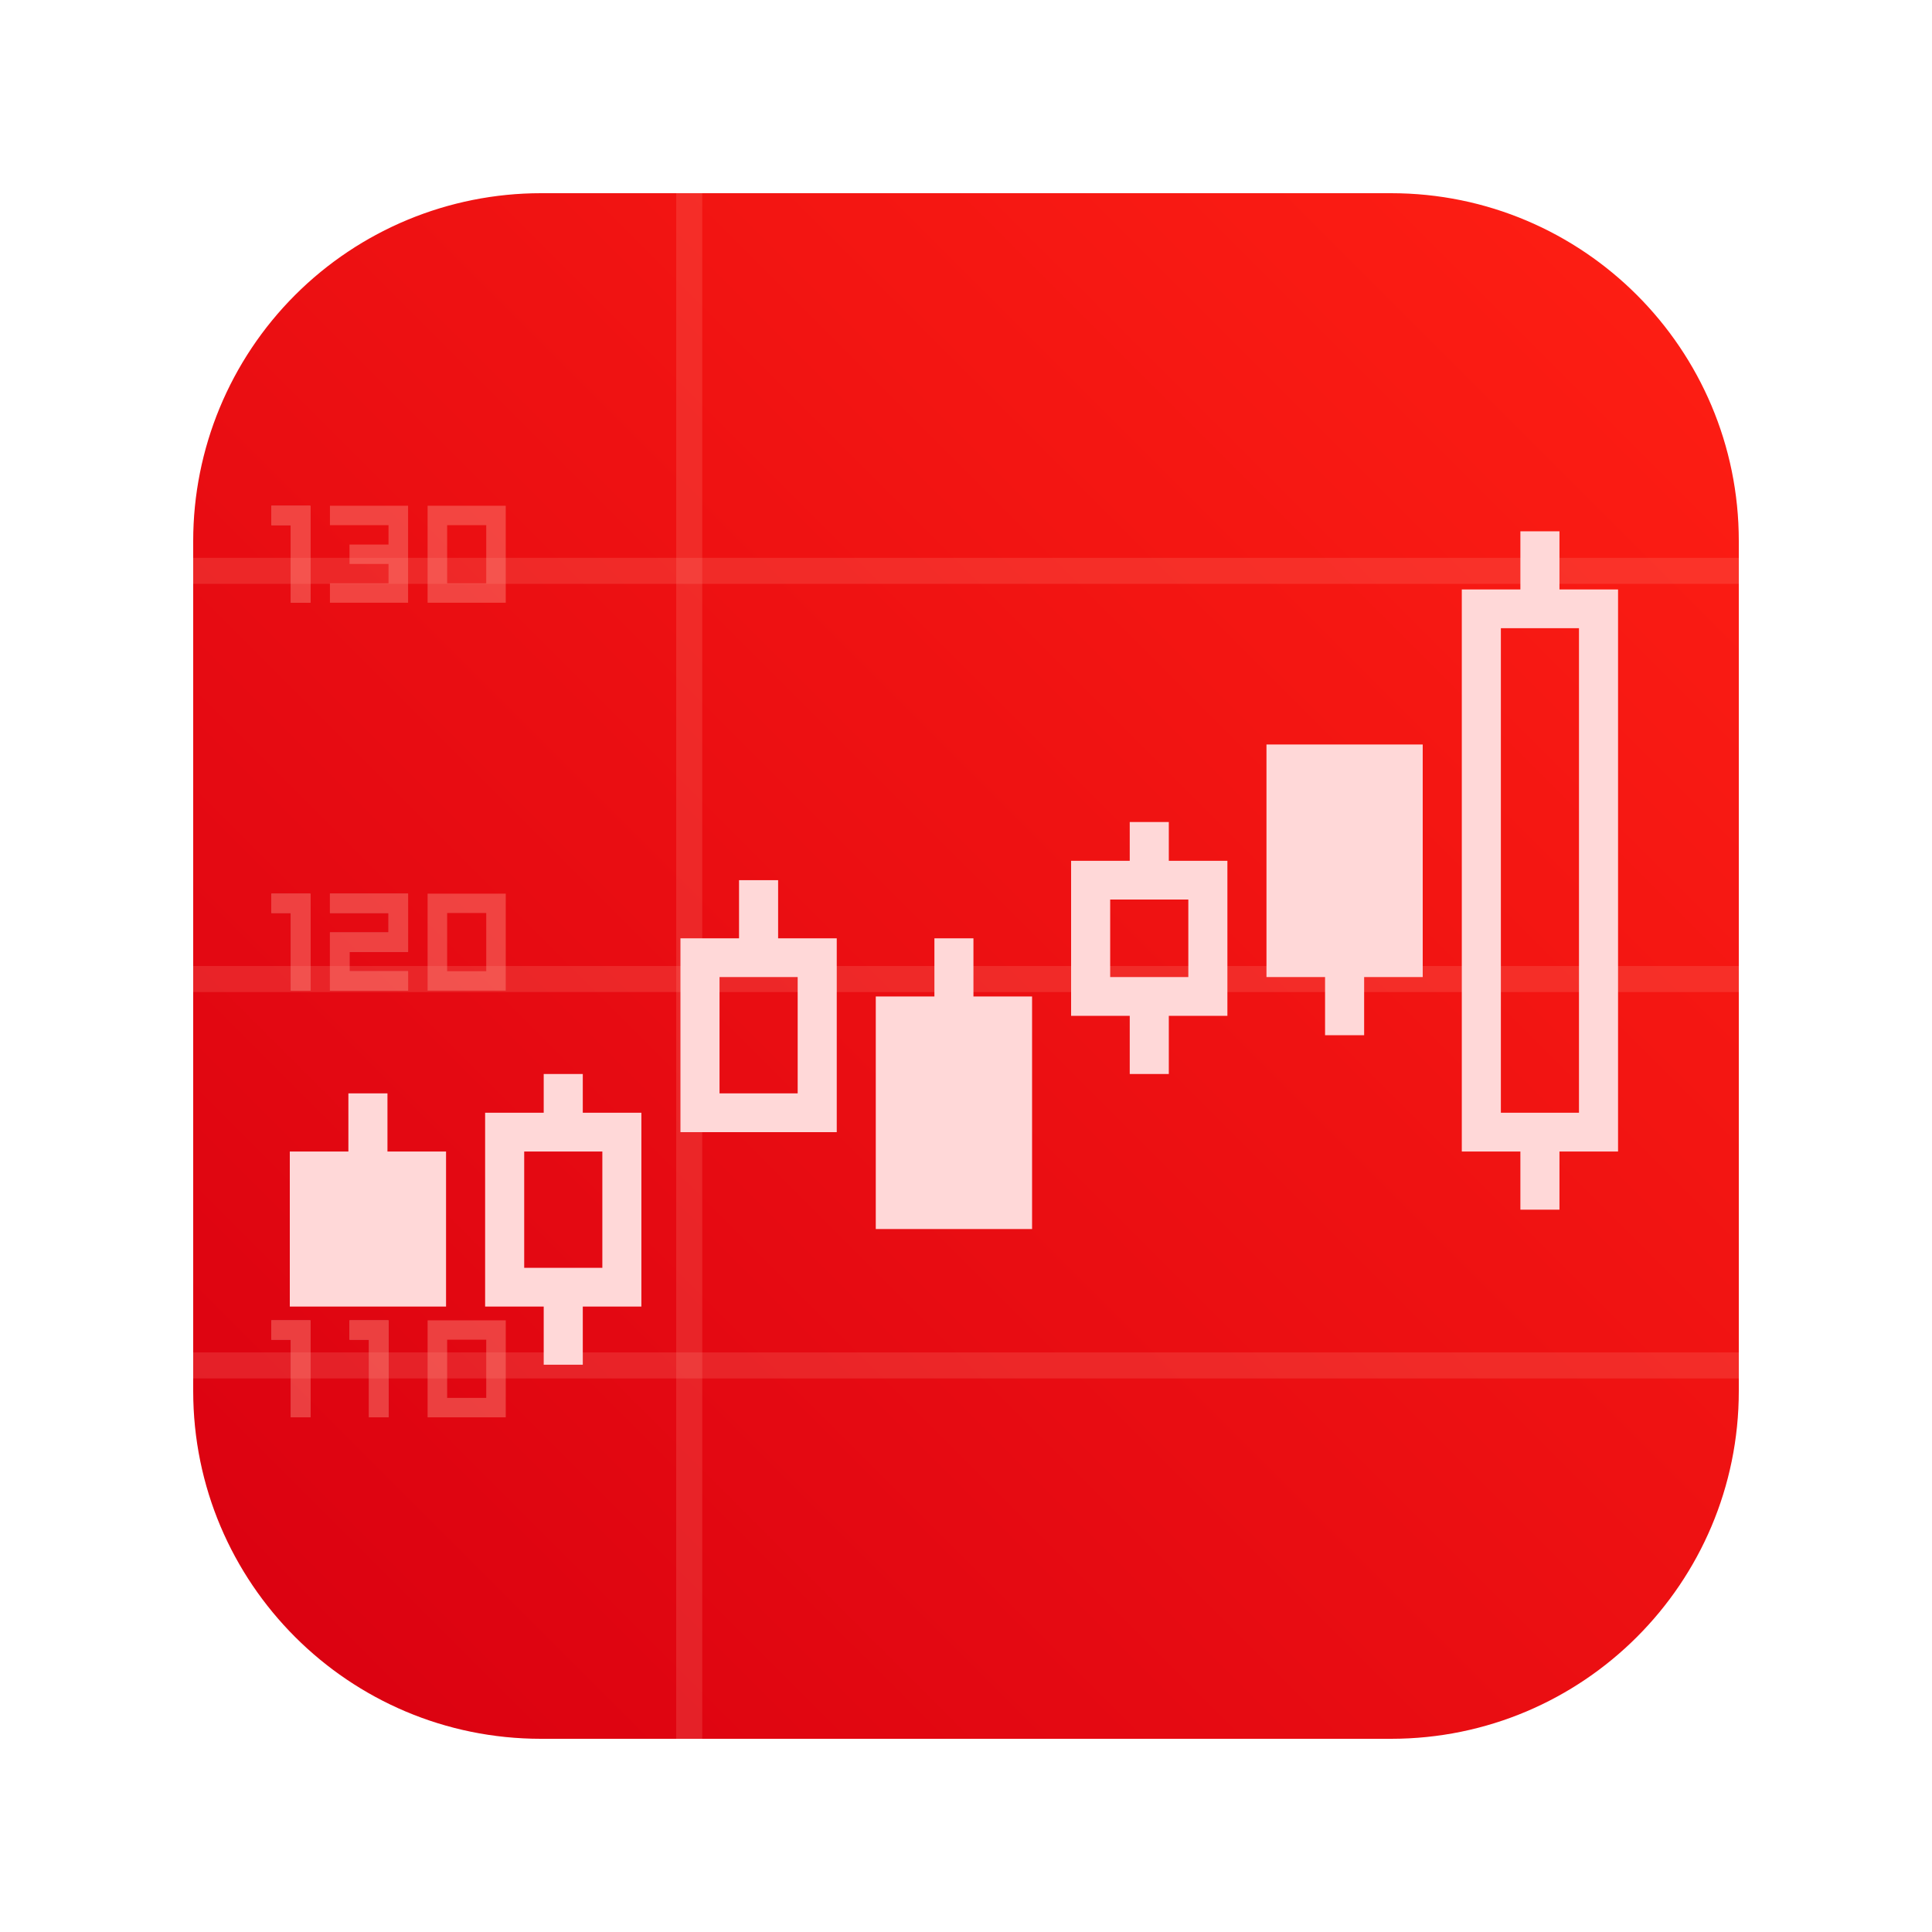 <?xml version="1.0" encoding="UTF-8"?>
<svg width="128" height="128" viewBox="0 0 40 40" version="1.1" xmlns="http://www.w3.org/2000/svg" xmlns:xlink="http://www.w3.org/1999/xlink">
    <title>编组 34备份</title>
    <defs>
        <linearGradient x1="100%" y1="0%" x2="0%" y2="100%" id="linearGradient-1">
            <stop stop-color="#FF1F13" offset="0%"></stop>
            <stop stop-color="#D90011" offset="100%"></stop>
        </linearGradient>
        <polygon id="path-2" points="0.404 0.402 0 0.402 0 0 0.809 0 0.809 2.008 0.404 2.008"></polygon>
        <polygon id="path-3" points="1.618 9.236 1.618 9.637 2.831 9.637 2.831 10.039 1.213 10.039 1.213 8.834 2.426 8.834 2.426 8.432 1.213 8.432 1.213 8.031 2.831 8.031 2.831 9.236"></polygon>
        <polygon id="path-4" points="0.404 8.432 0 8.432 0 8.031 0.809 8.031 0.809 10.039 0.404 10.039"></polygon>
        <polygon id="path-5" points="2.022 17.266 1.618 17.266 1.618 16.865 2.426 16.865 2.426 18.873 2.022 18.873"></polygon>
        <polygon id="path-6" points="0.404 17.266 0 17.266 0 16.865 0.809 16.865 0.809 18.873 0.404 18.873"></polygon>
        <path d="M1.97372982e-15,3.172 C1.97372982e-15,4.922 1.367,6.339 3.061,6.339 L3.061,6.339 C4.75,6.339 6.122,4.922 6.122,3.172 L6.122,3.172 C6.122,1.417 4.75,0 3.061,0 L3.061,0 C1.367,0 1.97372982e-15,1.417 1.97372982e-15,3.172" id="path-7"></path>
    </defs>
    <g id="日间" stroke="none" stroke-width="1" fill="none" fill-rule="evenodd">
        <g id="编组-34备份">
            <path d="M0,40 L40,40 L40,0 L0,0 L0,40 Z M0.556,39.444 L39.444,39.444 L39.444,0.555 L0.556,0.555 L0.556,39.444 Z" id="Fill-443备份"></path>
            <g id="编组-23备份" transform="translate(4, 4)">
                <path d="M24.8,0 C28.776,0 32,3.224 32,7.2 L32,24.8 C32,28.776 28.776,32 24.8,32 L7.2,32 C3.224,32 0,28.776 0,24.8 L0,7.2 C0,5.29 0.759,3.459 2.109,2.109 C3.459,0.759 5.29,0 7.2,0 L24.8,0 Z" id="路径" fill="url(#linearGradient-1)"></path>
                <g id="编组" opacity="0.4" transform="translate(1.618, 6.471)">
                    <polygon id="路径" fill="#FF9586" points="1.213 1.606 2.426 1.606 2.426 1.205 1.618 1.205 1.618 0.803 2.426 0.803 2.426 0.402 1.213 0.402 1.213 0 2.831 0 2.831 2.008 1.213 2.008"></polygon>
                    <g id="路径">
                        <use fill="#D8D8D8" xlink:href="#path-2"></use>
                        <use fill="#FF9586" xlink:href="#path-2"></use>
                    </g>
                    <g id="路径">
                        <use fill="#D8D8D8" xlink:href="#path-3"></use>
                        <use fill="#FF9586" xlink:href="#path-3"></use>
                    </g>
                    <g id="路径">
                        <use fill="#D8D8D8" xlink:href="#path-4"></use>
                        <use fill="#FF9586" xlink:href="#path-4"></use>
                    </g>
                    <g id="路径">
                        <use fill="#D8D8D8" xlink:href="#path-5"></use>
                        <use fill="#FF9586" xlink:href="#path-5"></use>
                    </g>
                    <g id="路径">
                        <use fill="#D8D8D8" xlink:href="#path-6"></use>
                        <use fill="#FF9586" xlink:href="#path-6"></use>
                    </g>
                    <path d="M4.853,16.865 L4.853,18.873 L3.235,18.873 L3.235,16.865 L4.853,16.865 Z M4.449,17.266 L3.64,17.266 L3.64,18.471 L4.449,18.471 L4.449,17.266 Z" id="形状结合" fill="#FF9586"></path>
                    <path d="M4.853,0 L4.853,2.008 L3.235,2.008 L3.235,0 L4.853,0 Z M4.449,0.402 L3.64,0.402 L3.64,1.606 L4.449,1.606 L4.449,0.402 Z" id="形状结合" fill="#FF9586"></path>
                    <path d="M4.853,8.031 L4.853,10.039 L3.235,10.039 L3.235,8.031 L4.853,8.031 Z M4.449,8.432 L3.64,8.432 L3.64,9.637 L4.449,9.637 L4.449,8.432 Z" id="形状结合" fill="#FF9586"></path>
                </g>
                <polygon id="路径" fill-opacity="0.2" fill="#FF9586" points="10 0 10.539 0 10.539 32 10 32"></polygon>
                <polygon id="路径" fill-opacity="0.2" fill="#FF9586" points="0 7.549 32 7.549 32 8.088 0 8.088"></polygon>
                <polygon id="路径" fill-opacity="0.2" fill="#FF9586" points="0 16 32 16 32 16.539 0 16.539"></polygon>
                <polygon id="路径" fill-opacity="0.2" fill="#FF9586" points="0 24 32 24 32 24.539 0 24.539"></polygon>
                <path d="M8.066,18.236 L8.066,19.038 L9.279,19.038 L9.279,23.051 L8.066,23.051 L8.066,24.255 L7.257,24.255 L7.257,23.051 L6.044,23.051 L6.044,19.038 L7.257,19.038 L7.257,18.236 L8.066,18.236 Z M4.022,18.637 L4.022,19.841 L5.235,19.841 L5.235,23.051 L2,23.051 L2,19.841 L3.213,19.841 L3.213,18.637 L4.022,18.637 Z M8.471,19.841 L6.853,19.841 L6.853,22.249 L8.471,22.249 L8.471,19.841 Z M16.154,15.427 L16.154,16.631 L17.368,16.631 L17.368,21.446 L14.132,21.446 L14.132,16.631 L15.346,16.631 L15.346,15.427 L16.154,15.427 Z M28.287,7 L28.287,8.204 L29.5,8.204 L29.5,19.841 L28.287,19.841 L28.287,21.045 L27.478,21.045 L27.478,19.841 L26.265,19.841 L26.265,8.204 L27.478,8.204 L27.478,7 L28.287,7 Z M12.11,14.223 L12.11,15.427 L13.324,15.427 L13.324,19.44 L10.088,19.44 L10.088,15.427 L11.301,15.427 L11.301,14.223 L12.11,14.223 Z M28.691,9.006 L27.074,9.006 L27.074,19.038 L28.691,19.038 L28.691,9.006 Z M12.515,16.229 L10.897,16.229 L10.897,18.637 L12.515,18.637 L12.515,16.229 Z M20.199,13.019 L20.199,13.822 L21.412,13.822 L21.412,17.032 L20.199,17.032 L20.199,18.236 L19.39,18.236 L19.39,17.032 L18.176,17.032 L18.176,13.822 L19.39,13.822 L19.39,13.019 L20.199,13.019 Z M25.456,11.414 L25.456,16.229 L24.243,16.229 L24.243,17.433 L23.434,17.433 L23.434,16.229 L22.221,16.229 L22.221,11.414 L25.456,11.414 Z M20.603,14.624 L18.985,14.624 L18.985,16.229 L20.603,16.229 L20.603,14.624 Z" id="形状结合" fill="#FFD8D8"></path>
                <g id="编组备份-22" transform="translate(10.878, 13.653)">
                    <mask id="mask-8" fill="white">
                        <use xlink:href="#path-7"></use>
                    </mask>
                    <g id="Clip-504"></g>
                </g>
            </g>
        </g>
    </g>
</svg>
